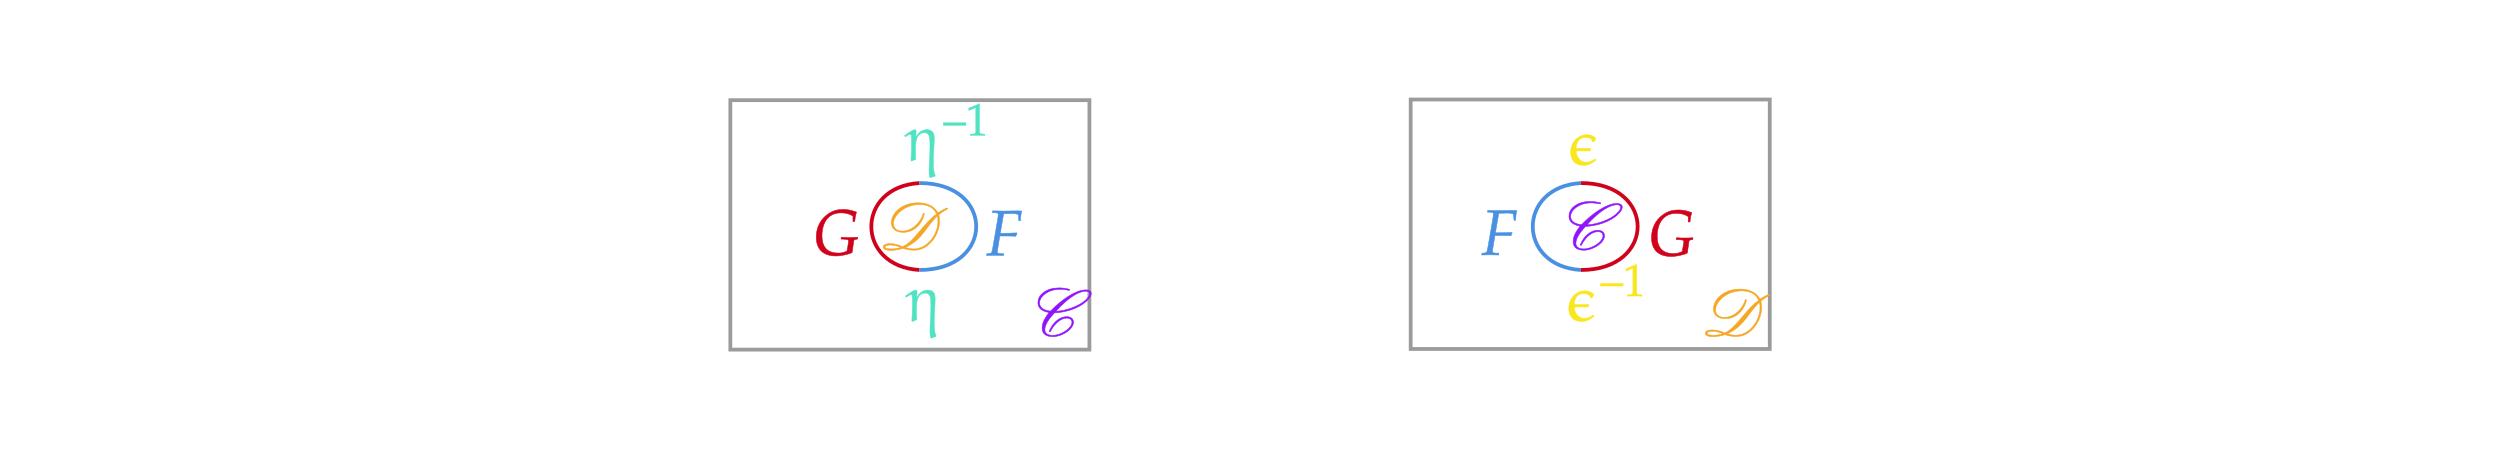 ﻿<svg xmlns="http://www.w3.org/2000/svg" xmlns:xlink="http://www.w3.org/1999/xlink" x="0" y="0" width="661.433" height="121.367" style="
        width:661.433px;
        height:121.367px;
        background: transparent;
        fill: none;
">
        
        
        <svg xmlns="http://www.w3.org/2000/svg" class="role-diagram-draw-area"><g class="shapes-region" style="stroke: black; fill: none;"><g class="composite-shape"><path class="real" d=" M193.23,26.5 L288.23,26.5 L288.23,92.5 L193.23,92.5 Z" style="stroke-width: 1px; stroke: rgb(155, 155, 155); stroke-opacity: 1; fill: none; fill-opacity: 1;"/></g><g class="composite-shape"><path class="real" d=" M373.23,26.33 L468.23,26.33 L468.23,92.33 L373.23,92.33 Z" style="stroke-width: 1px; stroke: rgb(155, 155, 155); stroke-opacity: 1; fill: none; fill-opacity: 1;"/></g><g class="arrow-line"><path class="connection real" stroke-dasharray="" d="  M243.28,71.43 C226.28,70.43 226.28,49.43 243.28,48.43" style="stroke: rgb(208, 2, 27); stroke-width: 1px; fill: none; fill-opacity: 1; stroke-opacity: 1;"/></g><g class="arrow-line"><path class="connection real" stroke-dasharray="" d="  M243.28,71.43 C263.28,71.43 263.28,48.43 243.28,48.43" style="stroke: rgb(74, 144, 226); stroke-width: 1px; fill: none; fill-opacity: 1; stroke-opacity: 1;"/></g><g class="arrow-line"><path class="connection real" stroke-dasharray="" d="  M418.28,71.43 C401.28,70.43 401.28,49.43 418.28,48.43" style="stroke: rgb(74, 144, 226); stroke-opacity: 1; stroke-width: 1px; fill: none; fill-opacity: 1;"/></g><g class="arrow-line"><path class="connection real" stroke-dasharray="" d="  M418.28,71.43 C438.28,71.43 438.28,48.43 418.28,48.43" style="stroke: rgb(208, 2, 27); stroke-opacity: 1; stroke-width: 1px; fill: none; fill-opacity: 1;"/></g><g/></g><g/><g/><g/></svg>
        <svg xmlns="http://www.w3.org/2000/svg" xmlns:xlink="http://www.w3.org/1999/xlink" width="660" height="119.933" style="width:660px;height:119.933px;font-family:Asana-Math, Asana;background:transparent;"><g><g><g><g transform="matrix(1,0,0,1,450.4,88.95)"><path transform="matrix(0.017,0,0,-0.017,0,0)" d="M180 15C128 15 73 20 73 45C73 56 91 76 154 76C218 76 265 60 318 40L318 39C274 24 230 15 180 15ZM897 440C897 245 737 15 520 15C468 15 415 29 389 38C522 98 610 184 680 276L719 328C784 416 840 482 889 530L889 529C897 495 897 467 897 440ZM587 733C327 733 172 566 172 423C172 354 217 273 355 273C528 273 649 404 687 560L671 573C628 421 493 293 343 293C252 293 205 343 205 409C205 543 384 706 611 706C746 706 839 652 876 557C672 417 523 119 347 51C302 71 232 98 156 98C106 98 45 85 45 45C40 11 110 -18 213 -5C267 0 290 5 351 23C374 17 441 -5 519 -5C576 -5 629 5 679 32C791 91 922 242 922 455C922 476 913 533 911 547C936 568 962 591 1050 639L1036 654C1015 644 950 612 897 577L897 576C875 618 801 733 587 733Z" stroke="rgb(245,166,35)" stroke-opacity="1" stroke-width="8" fill="rgb(245,166,35)" fill-opacity="1"></path></g></g></g></g><g><g><g><g transform="matrix(1,0,0,1,273.85,88.817)"><path transform="matrix(0.017,0,0,-0.017,0,0)" d="M791 693C823 693 848 684 848 648C848 625 828 594 789 557C693 462 476 384 323 380L323 379C534 615 696 693 791 693ZM218 361C124 239 110 171 110 122C110 66 130 -15 277 -15C425 -15 598 105 598 208C598 266 554 296 493 296C384 296 278 209 218 66L237 61C290 171 391 274 495 274C557 274 574 235 574 210C574 116 406 5 272 5C204 5 152 33 152 93C152 179 230 278 301 355C659 374 874 564 874 656C874 701 828 713 789 713C639 713 418 567 241 383C144 390 70 434 70 510C70 607 194 722 390 722C446 722 505 710 533 705L539 721C495 733 435 744 377 744C279 744 200 722 138 677C76 633 45 578 45 513C45 482 50 388 218 361Z" stroke="rgb(144,19,254)" stroke-opacity="1" stroke-width="8" fill="rgb(144,19,254)" fill-opacity="1"></path></g></g></g></g><g><g><g><g transform="matrix(1,0,0,1,239.767,84.783)"><path transform="matrix(0.017,0,0,-0.017,0,0)" d="M149 473C116 473 20 404 -9 383L-11 377L-3 366L3 364C19 375 55 401 75 401C86 401 91 393 93 382C103 316 94 73 87 -6L97 -16C117 -6 137 3 158 9L163 18C159 137 121 426 293 426C338 426 368 402 376 356C394 244 376 12 371 -101C365 -216 373 -234 381 -266L392 -275C414 -264 437 -255 462 -251L464 -238C400 -117 463 277 447 382C438 444 393 473 334 473C258 473 204 424 169 367L162 369C166 427 177 473 149 473Z" stroke="rgb(80,227,194)" stroke-opacity="1" stroke-width="8" fill="rgb(80,227,194)" fill-opacity="1"></path></g></g></g></g><g><g><g><g transform="matrix(1,0,0,1,239.533,42.35)"><path transform="matrix(0.017,0,0,-0.017,0,0)" d="M149 473C116 473 20 404 -9 383L-11 377L-3 366L3 364C19 375 55 401 75 401C86 401 91 393 93 382C103 316 94 73 87 -6L97 -16C117 -6 137 3 158 9L163 18C159 137 121 426 293 426C338 426 368 402 376 356C394 244 376 12 371 -101C365 -216 373 -234 381 -266L392 -275C414 -264 437 -255 462 -251L464 -238C400 -117 463 277 447 382C438 444 393 473 334 473C258 473 204 424 169 367L162 369C166 427 177 473 149 473Z" stroke="rgb(80,227,194)" stroke-opacity="1" stroke-width="8" fill="rgb(80,227,194)" fill-opacity="1"></path></g></g><g><g><g><g><g transform="matrix(1,0,0,1,249.567,35.817)"><path transform="matrix(0.012,0,0,-0.012,0,0)" d="M500 219L500 277L0 277L0 219ZM917 -3L917 27L865 30C810 33 800 44 800 96L800 700L559 598L566 548L716 614L716 96C716 44 705 33 651 30L595 27L595 -3C749 0 749 0 760 0C791 0 901 -3 917 -3Z" stroke="rgb(80,227,194)" stroke-opacity="1" stroke-width="8" fill="rgb(80,227,194)" fill-opacity="1"></path></g></g></g></g></g></g></g><g><g><g><g transform="matrix(1,0,0,1,414.767,43.55)"><path transform="matrix(0.017,0,0,-0.017,0,0)" d="M439 408C402 445 350 466 301 466C137 466 26 307 50 149C68 39 144 -12 249 -12C324 -12 388 26 438 70L427 88C387 56 336 36 278 36C206 36 131 120 130 211C154 214 176 214 198 214L255 214C284 214 314 214 344 213L349 219L358 253C281 251 206 252 130 252C134 336 172 422 270 422C329 422 375 409 389 354L408 355Z" stroke="rgb(248,231,28)" stroke-opacity="1" stroke-width="8" fill="rgb(248,231,28)" fill-opacity="1"></path></g></g></g></g><g><g><g><g transform="matrix(1,0,0,1,414.267,84.85)"><path transform="matrix(0.017,0,0,-0.017,0,0)" d="M439 408C402 445 350 466 301 466C137 466 26 307 50 149C68 39 144 -12 249 -12C324 -12 388 26 438 70L427 88C387 56 336 36 278 36C206 36 131 120 130 211C154 214 176 214 198 214L255 214C284 214 314 214 344 213L349 219L358 253C281 251 206 252 130 252C134 336 172 422 270 422C329 422 375 409 389 354L408 355Z" stroke="rgb(248,231,28)" stroke-opacity="1" stroke-width="8" fill="rgb(248,231,28)" fill-opacity="1"></path></g></g><g><g><g><g><g transform="matrix(1,0,0,1,423.433,78.317)"><path transform="matrix(0.012,0,0,-0.012,0,0)" d="M500 219L500 277L0 277L0 219ZM917 -3L917 27L865 30C810 33 800 44 800 96L800 700L559 598L566 548L716 614L716 96C716 44 705 33 651 30L595 27L595 -3C749 0 749 0 760 0C791 0 901 -3 917 -3Z" stroke="rgb(248,231,28)" stroke-opacity="1" stroke-width="8" fill="rgb(248,231,28)" fill-opacity="1"></path></g></g></g></g></g></g></g><g><g><g><g transform="matrix(1,0,0,1,232.9,66.117)"><path transform="matrix(0.017,0,0,-0.017,0,0)" d="M180 15C128 15 73 20 73 45C73 56 91 76 154 76C218 76 265 60 318 40L318 39C274 24 230 15 180 15ZM897 440C897 245 737 15 520 15C468 15 415 29 389 38C522 98 610 184 680 276L719 328C784 416 840 482 889 530L889 529C897 495 897 467 897 440ZM587 733C327 733 172 566 172 423C172 354 217 273 355 273C528 273 649 404 687 560L671 573C628 421 493 293 343 293C252 293 205 343 205 409C205 543 384 706 611 706C746 706 839 652 876 557C672 417 523 119 347 51C302 71 232 98 156 98C106 98 45 85 45 45C40 11 110 -18 213 -5C267 0 290 5 351 23C374 17 441 -5 519 -5C576 -5 629 5 679 32C791 91 922 242 922 455C922 476 913 533 911 547C936 568 962 591 1050 639L1036 654C1015 644 950 612 897 577L897 576C875 618 801 733 587 733Z" stroke="rgb(245,166,35)" stroke-opacity="1" stroke-width="8" fill="rgb(245,166,35)" fill-opacity="1"></path></g></g></g></g><g><g><g><g transform="matrix(1,0,0,1,215.117,67.417)"><path transform="matrix(0.017,0,0,-0.017,0,0)" d="M434 653C511 653 565 639 621 603L621 519L648 519C653 576 661 619 675 665C592 695 535 706 466 706C374 706 301 683 229 632C112 548 50 424 50 274C50 87 159 -18 355 -18C412 -21 559 6 608 37C628 193 632 216 633 219C635 228 647 238 660 240L692 246L694 274C655 270 620 269 569 269C518 269 482 270 440 274L435 246L469 244C544 240 553 236 553 212C553 197 533 84 528 60C483 36 444 27 390 27C224 27 138 120 138 297C138 443 197 653 434 653Z" stroke="rgb(208,2,27)" stroke-opacity="1" stroke-width="8" fill="rgb(208,2,27)" fill-opacity="1"></path></g></g></g></g><g><g><g><g transform="matrix(1,0,0,1,261.017,67.55)"><path transform="matrix(0.017,0,0,-0.017,0,0)" d="M286 646L392 650C454 650 494 641 495 626L503 537L527 537C530 600 537 651 548 689C526 691 498 692 481 692L440 691L275 689L246 689C221 689 181 690 143 691L94 692L91 664L147 662C171 661 182 652 182 635C182 621 178 589 173 559L98 125C81 33 81 32 40 28L4 25L0 -3L34 -2C74 -1 106 0 127 0C145 0 174 -1 213 -2L265 -3L268 25L204 28C177 29 168 37 168 57C168 63 169 74 170 78L206 301L323 301C350 301 381 300 429 298L455 297L474 342L470 349C389 345 329 343 251 343L214 343L260 614C263 630 264 635 269 646Z" stroke="rgb(74,144,226)" stroke-opacity="1" stroke-width="8" fill="rgb(74,144,226)" fill-opacity="1"></path></g></g></g></g><g><g><g><g transform="matrix(1,0,0,1,392.017,67.417)"><path transform="matrix(0.017,0,0,-0.017,0,0)" d="M286 646L392 650C454 650 494 641 495 626L503 537L527 537C530 600 537 651 548 689C526 691 498 692 481 692L440 691L275 689L246 689C221 689 181 690 143 691L94 692L91 664L147 662C171 661 182 652 182 635C182 621 178 589 173 559L98 125C81 33 81 32 40 28L4 25L0 -3L34 -2C74 -1 106 0 127 0C145 0 174 -1 213 -2L265 -3L268 25L204 28C177 29 168 37 168 57C168 63 169 74 170 78L206 301L323 301C350 301 381 300 429 298L455 297L474 342L470 349C389 345 329 343 251 343L214 343L260 614C263 630 264 635 269 646Z" stroke="rgb(74,144,226)" stroke-opacity="1" stroke-width="8" fill="rgb(74,144,226)" fill-opacity="1"></path></g></g></g></g><g><g><g><g transform="matrix(1,0,0,1,436.1,67.55)"><path transform="matrix(0.017,0,0,-0.017,0,0)" d="M434 653C511 653 565 639 621 603L621 519L648 519C653 576 661 619 675 665C592 695 535 706 466 706C374 706 301 683 229 632C112 548 50 424 50 274C50 87 159 -18 355 -18C412 -21 559 6 608 37C628 193 632 216 633 219C635 228 647 238 660 240L692 246L694 274C655 270 620 269 569 269C518 269 482 270 440 274L435 246L469 244C544 240 553 236 553 212C553 197 533 84 528 60C483 36 444 27 390 27C224 27 138 120 138 297C138 443 197 653 434 653Z" stroke="rgb(208,2,27)" stroke-opacity="1" stroke-width="8" fill="rgb(208,2,27)" fill-opacity="1"></path></g></g></g></g><g><g><g><g transform="matrix(1,0,0,1,414.35,65.95)"><path transform="matrix(0.017,0,0,-0.017,0,0)" d="M791 693C823 693 848 684 848 648C848 625 828 594 789 557C693 462 476 384 323 380L323 379C534 615 696 693 791 693ZM218 361C124 239 110 171 110 122C110 66 130 -15 277 -15C425 -15 598 105 598 208C598 266 554 296 493 296C384 296 278 209 218 66L237 61C290 171 391 274 495 274C557 274 574 235 574 210C574 116 406 5 272 5C204 5 152 33 152 93C152 179 230 278 301 355C659 374 874 564 874 656C874 701 828 713 789 713C639 713 418 567 241 383C144 390 70 434 70 510C70 607 194 722 390 722C446 722 505 710 533 705L539 721C495 733 435 744 377 744C279 744 200 722 138 677C76 633 45 578 45 513C45 482 50 388 218 361Z" stroke="rgb(144,19,254)" stroke-opacity="1" stroke-width="8" fill="rgb(144,19,254)" fill-opacity="1"></path></g></g></g></g></svg>
</svg>
